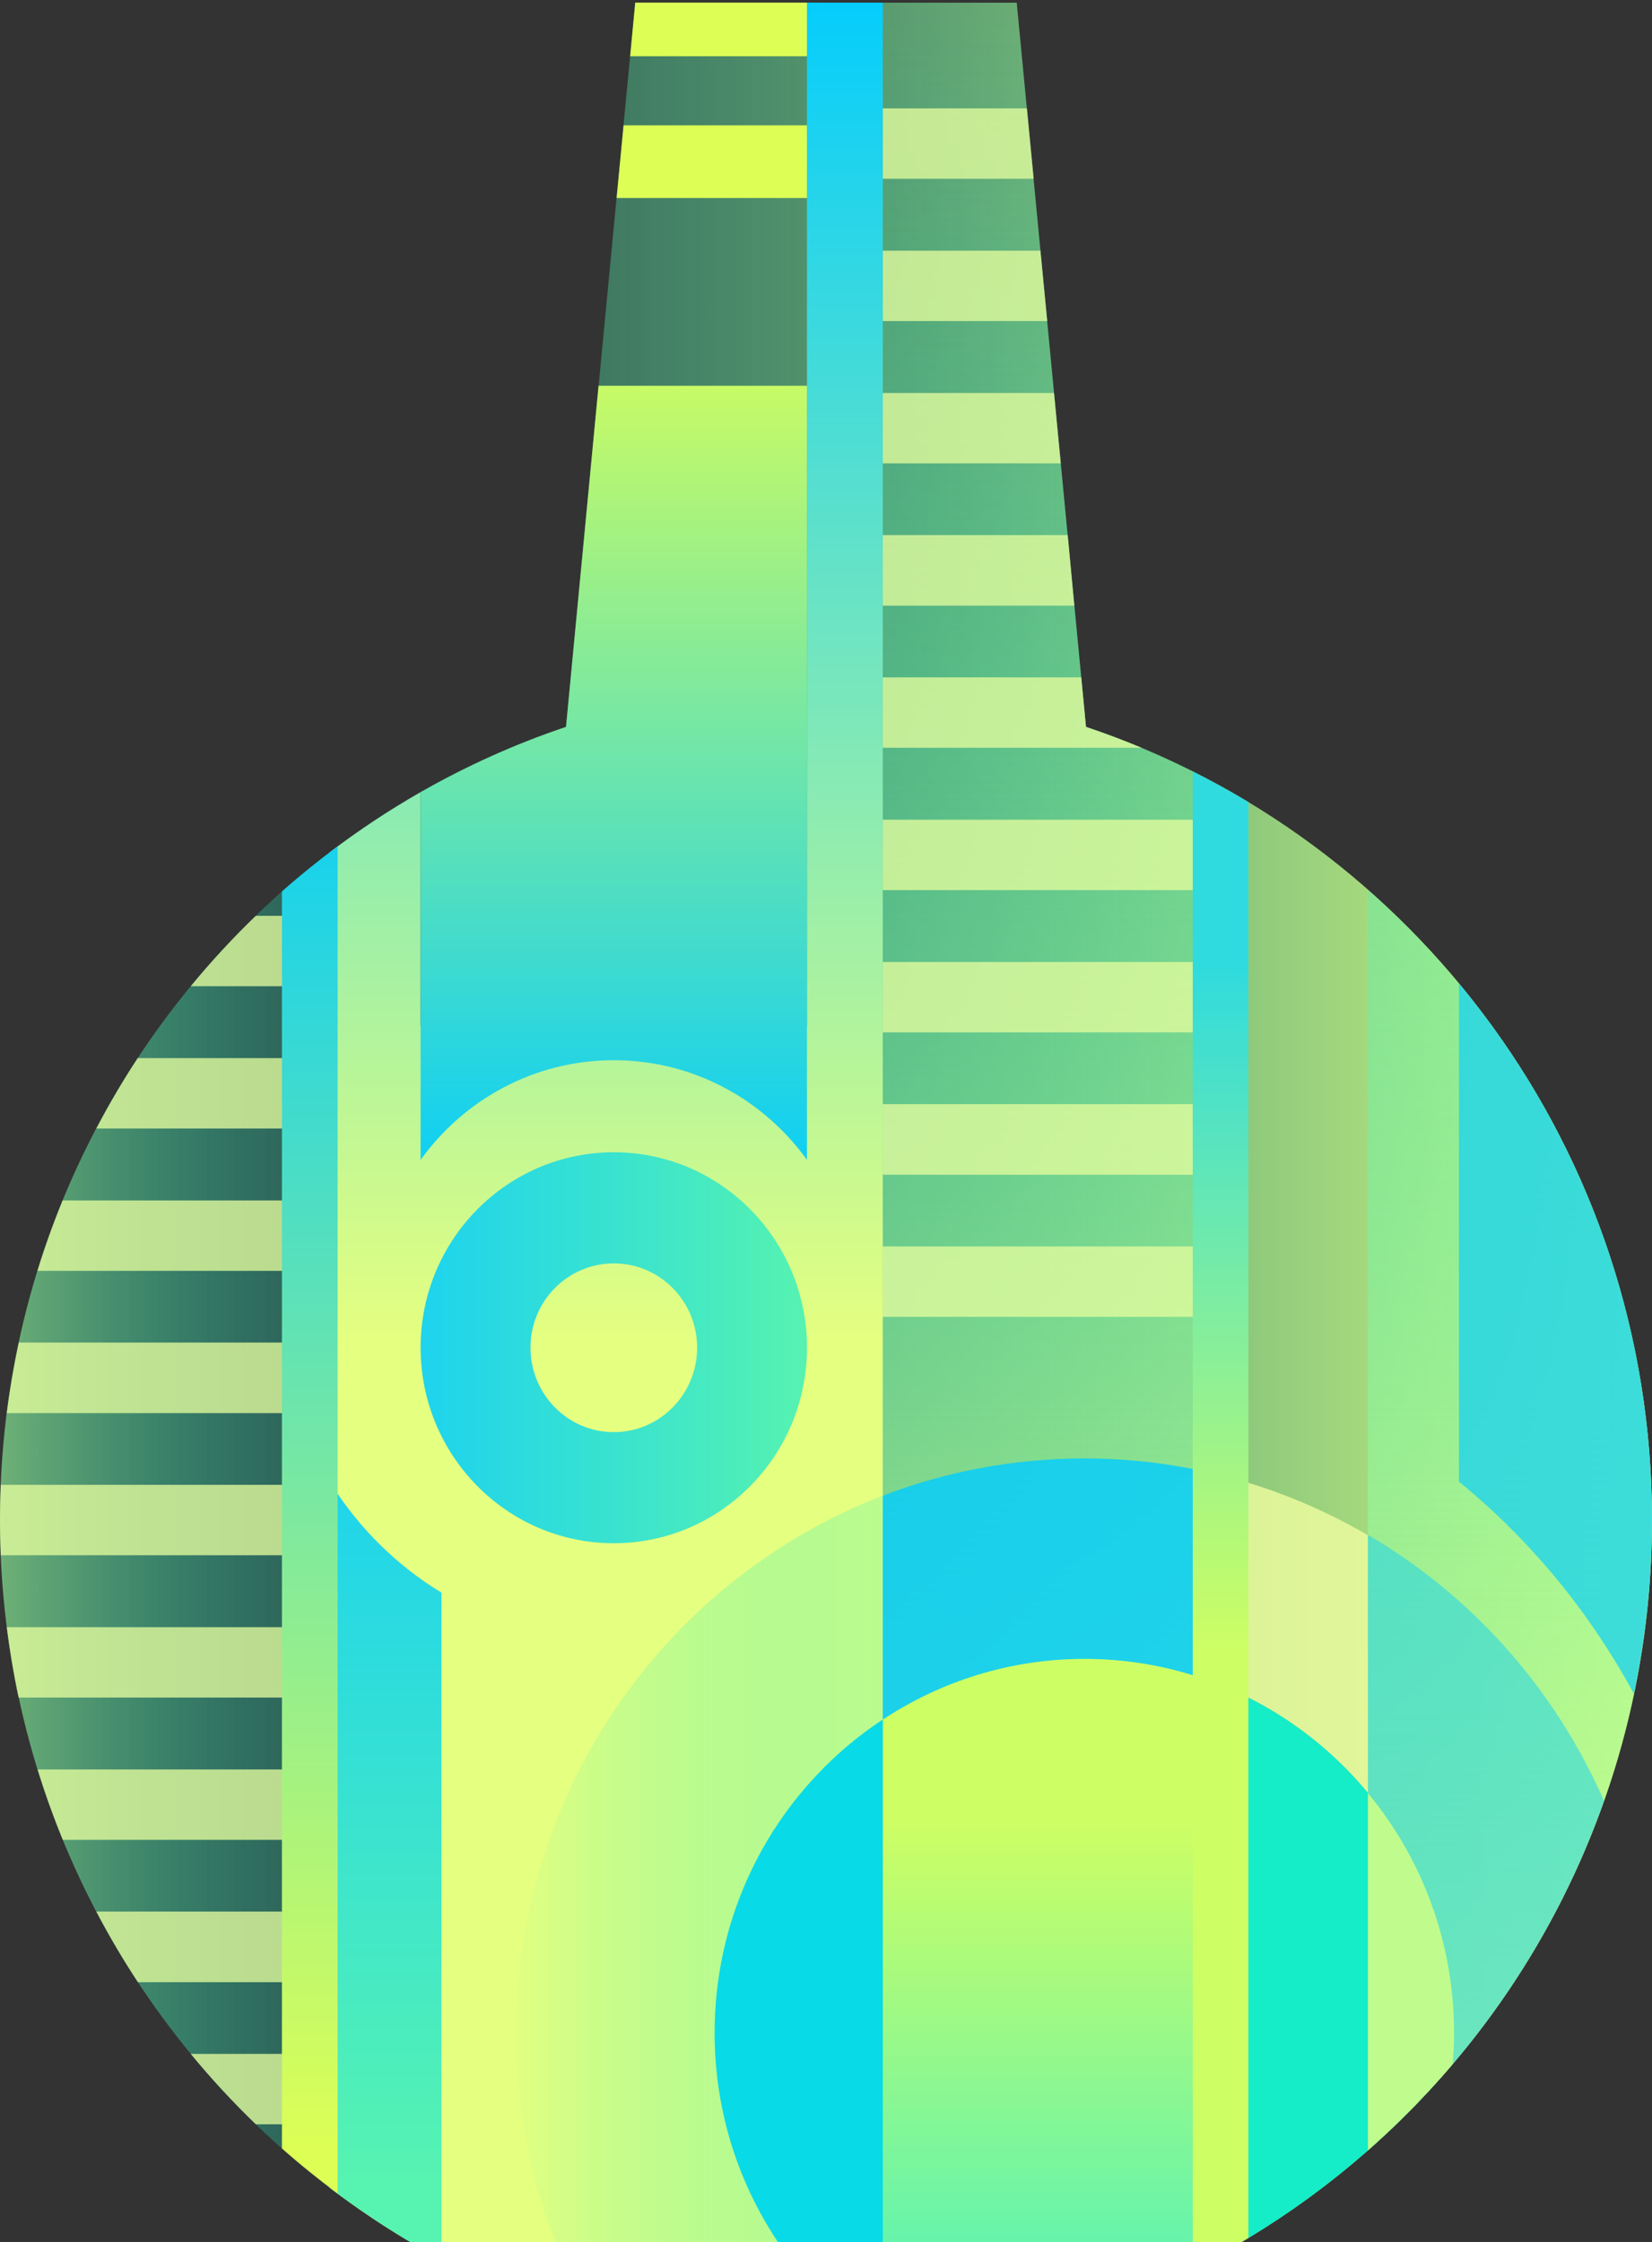 <svg xmlns="http://www.w3.org/2000/svg" viewBox="0 0 96.055 130.379" xmlns:xlink="http://www.w3.org/1999/xlink">
<rect x="0" y="0" width="96.055" height="130.379" fill="#333333" stroke="none"/>
<defs>
<linearGradient id="linearGradient12717" y1="817.7" y2="886.34" gradientUnits="userSpaceOnUse" x2="0">
<stop offset="0" stop-color="#cdfe64"/>
<stop offset="1" stop-color="#66f4ab"/>
</linearGradient>
<linearGradient id="linearGradient12719" xlink:href="#linearGradient5382" y1="316.8" y2="163.86" gradientUnits="userSpaceOnUse" x2="0"/>
<linearGradient id="linearGradient5994" xlink:href="#linearGradient12727" y1="386.57" y2="273.82" x2="0" gradientUnits="userSpaceOnUse"/>
<linearGradient id="linearGradient5382">
<stop offset="0" stop-color="#0cf"/>
<stop offset="1" stop-color="#df5"/>
</linearGradient>
<linearGradient id="linearGradient12721" x1="817.51" gradientUnits="userSpaceOnUse" x2="755.98">
<stop offset="0" stop-color="#55f2b1"/>
<stop offset="1" stop-color="#1fd4ec"/>
</linearGradient>
<linearGradient id="linearGradient12727" y1="386.57" y2="273.82" gradientUnits="userSpaceOnUse" x2="0">
<stop offset="0" stop-color="#cdfe64"/>
<stop offset="1" stop-color="#2fdbde"/>
</linearGradient>
<linearGradient id="linearGradient12723" y1="358" y2="474.51" gradientUnits="userSpaceOnUse" x2="0">
<stop offset="0" stop-color="#1ed4ec"/>
<stop offset="1" stop-color="#57f3b1"/>
</linearGradient>
<linearGradient id="linearGradient12725" xlink:href="#linearGradient5382" y1="227.99" y2="469" gradientUnits="userSpaceOnUse" x2="0"/>
<linearGradient id="linearGradient12715" xlink:href="#linearGradient5106" x1="767.83" gradientUnits="userSpaceOnUse" x2="861.83"/>
<linearGradient id="linearGradient12701" xlink:href="#linearGradient5106" x1="682.33" gradientUnits="userSpaceOnUse" x2="959.62"/>
<linearGradient id="linearGradient5106">
<stop offset="0" stop-color="#00ebce" stop-opacity="0"/>
<stop offset="1" stop-color="#e5ff80"/>
</linearGradient>
<linearGradient id="linearGradient12713" x1="947.34" gradientUnits="userSpaceOnUse" x2="909.97">
<stop offset="0" stop-color="#1dd4ec"/>
<stop offset="1" stop-color="#1cd4ec"/>
</linearGradient>
<linearGradient id="linearGradient12703" y1="111.21" y2="336.32" gradientUnits="userSpaceOnUse" x2="0">
<stop offset="0" stop-color="#0cf"/>
<stop offset="1" stop-color="#e5ff80"/>
</linearGradient>
<linearGradient gradientTransform="translate(0 -402.36)" id="linearGradient12705" xlink:href="#linearGradient5106" y1="520.17" y2="900.67" gradientUnits="userSpaceOnUse" x2="0"/>
<linearGradient id="linearGradient12711" x1="862.42" gradientUnits="userSpaceOnUse" x2="1049.8">
<stop offset="0" stop-color="#01ccff"/>
<stop offset="1" stop-color="#0cf"/>
</linearGradient>
<linearGradient id="linearGradient12707" xlink:href="#linearGradient5106" x1="697.44" gradientUnits="userSpaceOnUse" x2="961.88"/>
<linearGradient id="linearGradient12709" xlink:href="#linearGradient5106" x1="743.19" gradientUnits="userSpaceOnUse" x2="650.48"/>
</defs>
<g transform="matrix(.35 0 0 .354 -239.477 -183.425)">
<path fill="url(#linearGradient12701)" d="m789.75,116.23-11.5,118.96c-54.618,18.101-94.031,69.558-94.031,130.25 0,51.147 27.977,95.774 69.469,119.38h135.5c41.492-23.601 69.469-68.228 69.469-119.38 0-60.692-39.413-112.15-94.031-130.25l-11.5-118.96z" transform="translate(0 402.36)"/>
<path fill="url(#linearGradient12703)" d="m818.28,116.22v168.08h-64.188v-38.393c-5.265,2.976-10.319,6.287-15.125,9.906v219.31c4.682,3.526 9.598,6.775 14.719,9.688h77.188v-368.59z" transform="translate(0 402.36)"/>
<path fill="url(#linearGradient12705)" d="m830.88,116.22v368.59h51.625v-242.25c-5.744-2.859-11.709-5.332-17.875-7.375l-11.5-118.97h-22.25zm80.594,145.72v207.065c28.909-25.161 47.188-62.229 47.188-103.56 0-41.323-18.286-78.353-47.188-103.5z" transform="translate(0 402.36)"/>
<path fill="url(#linearGradient12707)" d="m742.53,880.08c2.04,1.436 4.13,2.83 6.25,4.156-2.128-1.333-4.203-2.712-6.25-4.156z"/>
<path fill="url(#linearGradient12709)" d="m738.97,658.17c-33.242,25.033-54.75,64.803-54.75,109.62 0,44.835 21.497,84.644 54.75,109.69v-219.31z"/>
</g>
<g fill="#e3fc9e" transform="matrix(.35 0 0 .354 -239.477 -183.425)">
<path opacity=".779" d="m726.72,266.22c-3.822,3.646-7.431,7.5-10.812,11.562h23.062v-11.562h-12.25zm-19.625,23.375c-2.482,3.729-4.761,7.589-6.875,11.562h38.75v-11.562h-31.875zm-12.469,23.375c-1.565,3.772-2.959,7.629-4.188,11.562h48.531v-11.562h-44.344zm-7.281,23.344c-.824,3.808-1.5,7.675-2,11.594h53.625v-11.594h-51.625zm-3,23.375c-.079,1.908-.125,3.823-.125,5.75 0,1.949 .045,3.884 .125,5.812h54.625v-11.562h-54.625zm1,23.375c.501,3.911 1.145,7.761 1.969,11.562h51.656v-11.562h-53.625zm5.125,23.375c1.228,3.928 2.624,7.796 4.188,11.562h44.312v-11.562h-48.5zm9.75,23.344c2.117,3.981 4.42,7.858 6.906,11.594h31.844v-11.594h-38.75zm15.688,23.375c3.378,4.059 6.995,7.92 10.812,11.562h12.25v-11.562h-23.062z" transform="translate(0 402.36)"/>
<path opacity=".779" d="m830.88,133.59v11.562h25.062l-1.125-11.562h-23.938zm0,23.375v11.562h27.312l-1.125-11.562h-26.188zm0,23.375v11.562h29.562l-1.125-11.562h-28.438zm0,23.344v11.594h31.812l-1.094-11.594h-30.719zm0,23.375v11.562h43c-3.03-1.256-6.113-2.398-9.25-3.438l-.781-8.125h-32.969zm0,23.375v11.562h51.625v-11.562h-51.621zm0,23.375v11.562h51.625v-11.562h-51.625zm0,23.344v11.594h51.625v-11.594h-51.625zm0,23.375v11.562h51.625v-11.562h-51.625z" transform="translate(0 402.36)"/>
</g>
<g transform="matrix(.35 0 0 .354 -239.477 -183.425)">
<path opacity=".812" fill="#f0fda0" fill-opacity=".996" d="m882.5,357.09v33.91c11.445,3.535 21.465,10.346 28.969,19.312v-42.344c-8.855-5.118-18.596-8.856-28.969-10.875z" transform="translate(0 402.36)"/>
<path fill="#14edc7" d="m864.38,388.28c-33.923,0-61.438,27.515-61.438,61.438 0,13.051 4.091,25.145 11.031,35.094h75.219c13.802-7.851 26.096-18.03 36.375-30 .138-1.682 .219-3.376 .219-5.094 0-33.923-27.483-61.438-61.406-61.438z" transform="translate(0 402.36)"/>
<path opacity=".812" fill="url(#linearGradient12711)" d="m864.38,757.71c-11.8,0-23.087,2.168-33.5,6.125v36.781c9.64-6.289 21.135-9.969 33.5-9.969 6.315,0 12.392,.948 18.125,2.719v-33.906c-5.866-1.142-11.925-1.75-18.125-1.75z"/>
<path opacity=".543" fill="url(#linearGradient12713)" d="m911.47,770.27v42.406c8.929,10.67 14.312,24.405 14.312,39.406 0,1.728-.079,3.433-.219,5.125 10.847-12.625 19.415-27.262 25.125-43.25-8.128-18.388-21.931-33.709-39.219-43.688z"/>
<path opacity=".812" fill="url(#linearGradient12715)" d="m830.88,361.47c-35.577,13.519-60.875,47.936-60.875,88.25 0,12.404 2.398,24.246 6.75,35.094h37.219c-6.943-9.946-11.031-22.043-11.031-35.094 0-21.558 11.13-40.504 27.938-51.469v-36.781z" transform="translate(0 402.36)"/>
<path fill="url(#linearGradient12717)" d="m864.38,790.64c-12.365,0-23.86,3.68-33.5,9.969v86.562h51.625v-93.812c-5.733-1.771-11.81-2.719-18.125-2.719z"/>
<path fill="#c0fc8d" d="m911.47,812.67v58.688c.903-.786 1.805-1.597 2.688-2.406 .4-.367 .792-.722 1.188-1.094 .472-.443 .941-.894 1.406-1.344 .243-.235 .477-.482 .719-.719 .614-.603 1.241-1.199 1.844-1.812 .088-.09 .162-.191 .25-.281 .303-.31 .606-.624 .906-.938 .384-.4 .778-.783 1.156-1.188 .055-.059 .101-.128 .156-.188 .616-.661 1.241-1.327 1.844-2 .198-.221 .398-.434 .594-.656 .456-.515 .896-1.041 1.344-1.562 .138-1.682 .219-3.376 .219-5.094 0-15.001-5.384-28.737-14.312-39.406z"/>
<path opacity=".591" fill="#03cdfe" d="m830.88,398.25c-16.808,10.965-27.938,29.91-27.938,51.469 0,13.051 4.091,25.145 11.031,35.094h16.906v-86.562z" transform="translate(0 402.36)"/>
<path fill="url(#linearGradient12719)" d="m789.75,116.22-.844,8.812h29.375v-8.812h-28.531zm-1.938,20.156-1.156,11.938h31.625v-11.938h-30.469zm-4.156,42.781-5.406,56.031c-8.445,2.799-16.528,6.414-24.156,10.719v60.406c7.209-9.915 18.897-16.375 32.094-16.375 13.197,0 24.885,6.46 32.094,16.375v-127.16h-34.625z" transform="translate(0 402.36)"/>
<path fill="url(#linearGradient12721)" d="m786.19,707.42c-17.73,0-32.094,14.364-32.094,32.094 0,17.73 14.364,32.125 32.094,32.125 17.73,0 32.094-14.395 32.094-32.125 0-17.73-14.364-32.094-32.094-32.094zm0,18.25c7.648,0 13.844,6.196 13.844,13.844 0,7.648-6.196,13.875-13.844,13.875-7.648,0-13.844-6.227-13.844-13.875 0-7.648 6.196-13.844 13.844-13.844z"/>
<path opacity=".788" fill="#1ed4ec" d="m926.59,277.31v81.844c11.828,9.55 21.71,21.412 29.062,34.844 1.951-9.213 3-18.769 3-28.562 0-33.559-12.051-64.294-32.062-88.125z" transform="translate(0 402.36)"/>
<path fill="url(#linearGradient12723)" d="m738.97,359.62v115.5c4.682,3.526 9.598,6.775 14.719,9.688h3.875v-107.41c-7.379-4.437-13.641-10.539-18.281-17.781h-.312z" transform="translate(0 402.36)"/>
<path fill="url(#linearGradient12725)" d="m727.5,254.81c-3.188,2.34-6.28,4.806-9.25,7.406v206.47c2.971,2.603 6.061,5.064 9.25,7.406v-221.28z" transform="translate(12.807 402.36)"/>
<path fill="url(#linearGradient5994)" d="m869.56,242.5v242.31h6.812c.821-.467 1.627-.954 2.438-1.438v-235.84c-3.01-1.795-6.097-3.466-9.25-5.031z" transform="translate(12.807 402.36)"/>
</g>
</svg>
